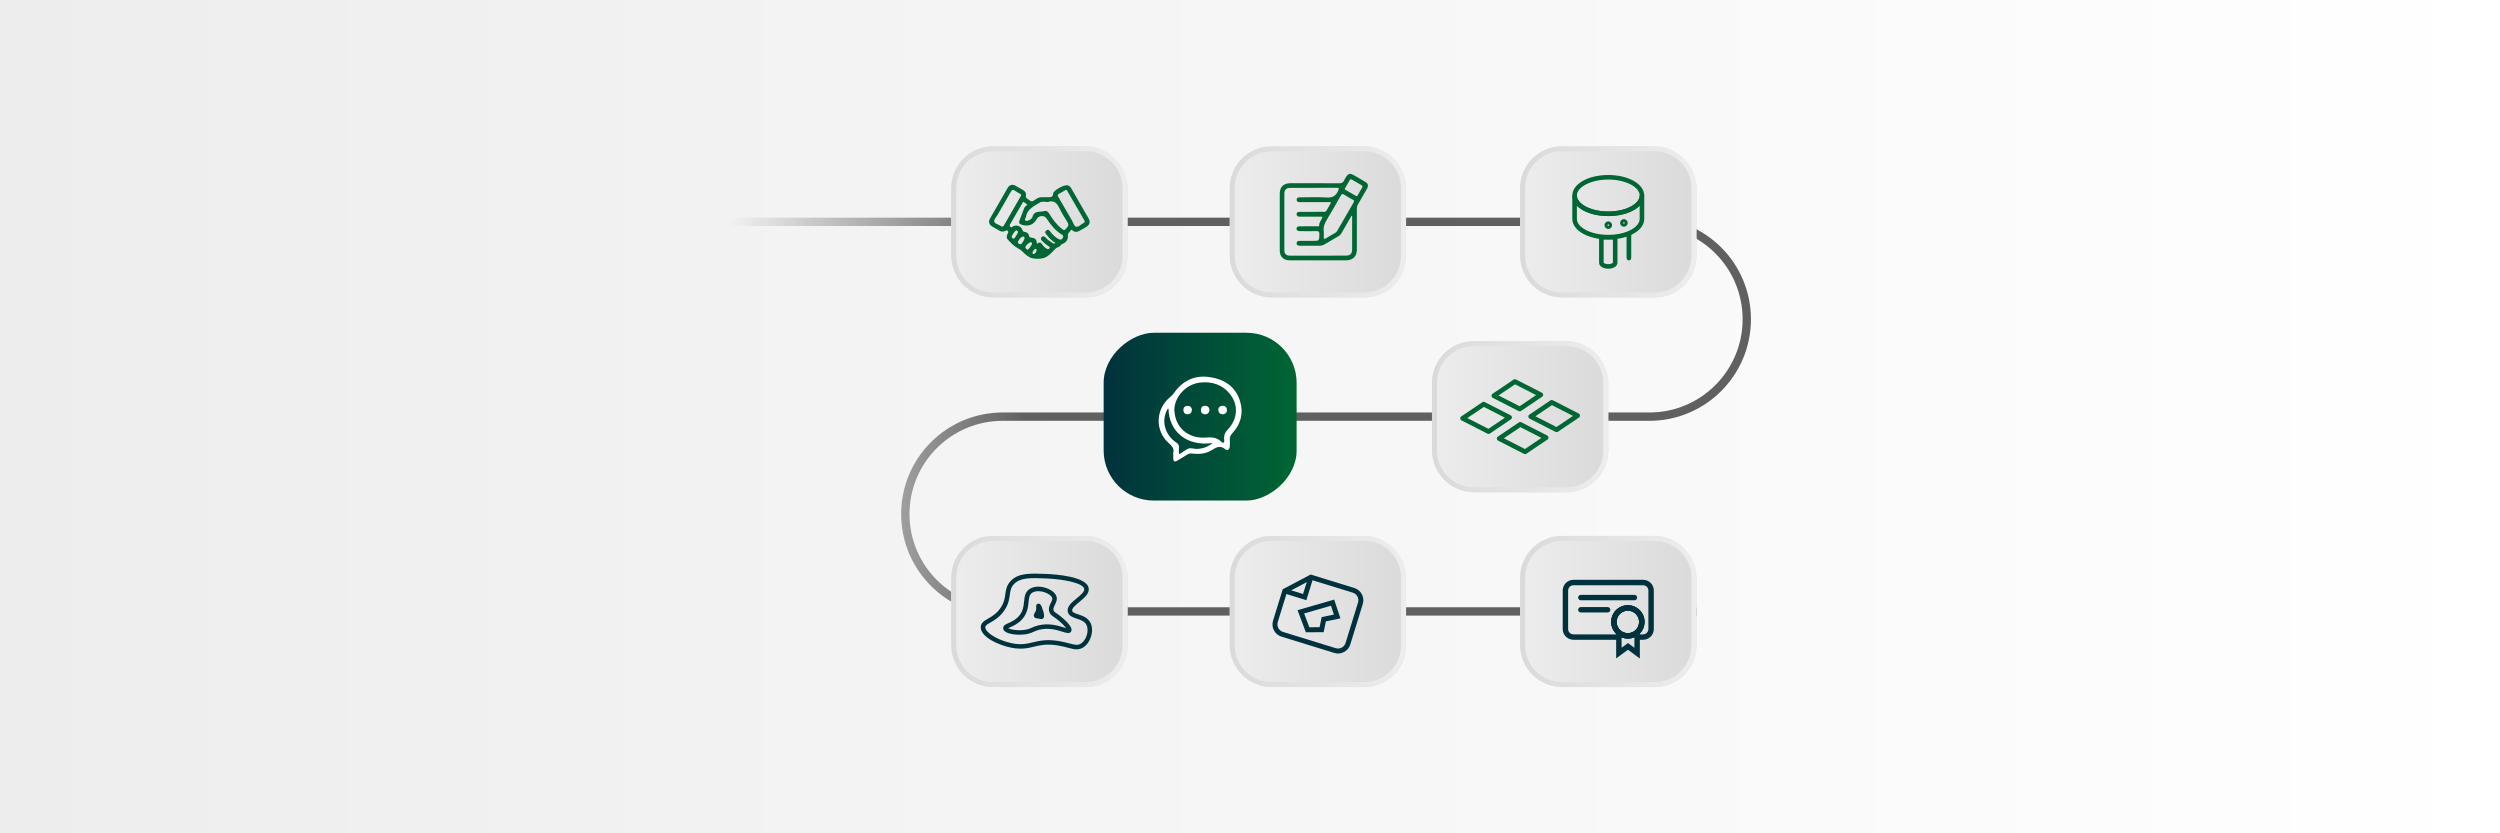 <?xml version="1.0" encoding="UTF-8"?>
<svg id="Camada_1" data-name="Camada 1" xmlns="http://www.w3.org/2000/svg" xmlns:xlink="http://www.w3.org/1999/xlink" viewBox="0 0 1500 500">
  <rect x="0" y="0" width="1500" height="500" fill="#808080" stroke="none"/>
  <defs>
    <style>
      .cls-1 {
        fill: #fff;
      }

      .cls-2 {
        fill: url(#Gradiente_sem_nome_15-2);
      }

      .cls-3 {
        fill: url(#Gradiente_sem_nome_17-8);
      }

      .cls-4 {
        fill: url(#Gradiente_sem_nome_15-6);
      }

      .cls-5 {
        fill: url(#Gradiente_sem_nome_17-3);
      }

      .cls-6 {
        fill: none;
        stroke: url(#Gradiente_sem_nome_42);
        stroke-miterlimit: 10;
        stroke-width: 5px;
      }

      .cls-7 {
        fill: #00323d;
      }

      .cls-8 {
        fill: url(#Gradiente_sem_nome_17-7);
      }

      .cls-9 {
        fill: url(#Gradiente_sem_nome_17-2);
      }

      .cls-10 {
        fill: url(#Gradiente_sem_nome_17-6);
      }

      .cls-11 {
        fill: url(#Gradiente_sem_nome_17-5);
      }

      .cls-12 {
        fill: url(#Gradiente_sem_nome_15);
      }

      .cls-13 {
        fill: url(#Gradiente_sem_nome_7);
      }

      .cls-14 {
        fill: url(#Gradiente_sem_nome_15-5);
      }

      .cls-15 {
        fill: url(#Gradiente_sem_nome_17);
      }

      .cls-16 {
        fill: url(#Gradiente_sem_nome_15-8);
      }

      .cls-17 {
        fill: url(#Gradiente_sem_nome_15-7);
      }

      .cls-18 {
        fill: url(#Gradiente_sem_nome_34);
      }

      .cls-19 {
        fill: url(#Gradiente_sem_nome_15-4);
      }

      .cls-20 {
        fill: url(#Gradiente_sem_nome_17-4);
      }

      .cls-21 {
        fill: url(#Gradiente_sem_nome_15-3);
      }

      .cls-22 {
        fill: #063;
      }
    </style>
    <linearGradient id="Gradiente_sem_nome_34" data-name="Gradiente sem nome 34" x1="0" y1="250" x2="1500" y2="250" gradientUnits="userSpaceOnUse">
      <stop offset="0" stop-color="#ededed"/>
      <stop offset="1" stop-color="#fff"/>
    </linearGradient>
    <linearGradient id="Gradiente_sem_nome_42" data-name="Gradiente sem nome 42" x1="437.41" y1="250" x2="1050.58" y2="250" gradientUnits="userSpaceOnUse">
      <stop offset="0" stop-color="#606060" stop-opacity="0"/>
      <stop offset=".29" stop-color="#606060"/>
    </linearGradient>
    <linearGradient id="Gradiente_sem_nome_15" data-name="Gradiente sem nome 15" x1="912.08" y1="133.11" x2="1017.85" y2="133.11" gradientUnits="userSpaceOnUse">
      <stop offset="0" stop-color="#ededed"/>
      <stop offset="1" stop-color="#dadada"/>
    </linearGradient>
    <linearGradient id="Gradiente_sem_nome_17" data-name="Gradiente sem nome 17" x1="912.08" y1="133.11" x2="1017.85" y2="133.11" gradientUnits="userSpaceOnUse">
      <stop offset="0" stop-color="#dadada"/>
      <stop offset="1" stop-color="#ededed"/>
    </linearGradient>
    <linearGradient id="Gradiente_sem_nome_15-2" data-name="Gradiente sem nome 15" x1="859.19" y1="250" x2="964.97" y2="250" xlink:href="#Gradiente_sem_nome_15"/>
    <linearGradient id="Gradiente_sem_nome_17-2" data-name="Gradiente sem nome 17" x1="859.19" y1="250" x2="964.97" y2="250" xlink:href="#Gradiente_sem_nome_17"/>
    <linearGradient id="Gradiente_sem_nome_15-3" data-name="Gradiente sem nome 15" x1="667.19" y1="250" x2="772.97" y2="250" xlink:href="#Gradiente_sem_nome_15"/>
    <linearGradient id="Gradiente_sem_nome_17-3" data-name="Gradiente sem nome 17" x1="667.19" y1="250" x2="772.97" y2="250" xlink:href="#Gradiente_sem_nome_17"/>
    <linearGradient id="Gradiente_sem_nome_15-4" data-name="Gradiente sem nome 15" x1="737.85" x2="843.63" xlink:href="#Gradiente_sem_nome_15"/>
    <linearGradient id="Gradiente_sem_nome_17-4" data-name="Gradiente sem nome 17" x1="737.85" x2="843.63" xlink:href="#Gradiente_sem_nome_17"/>
    <linearGradient id="Gradiente_sem_nome_15-5" data-name="Gradiente sem nome 15" x1="570.74" x2="676.52" xlink:href="#Gradiente_sem_nome_15"/>
    <linearGradient id="Gradiente_sem_nome_17-5" data-name="Gradiente sem nome 17" x1="570.74" x2="676.52" xlink:href="#Gradiente_sem_nome_17"/>
    <linearGradient id="Gradiente_sem_nome_15-6" data-name="Gradiente sem nome 15" x1="570.74" y1="366.89" x2="676.52" y2="366.89" xlink:href="#Gradiente_sem_nome_15"/>
    <linearGradient id="Gradiente_sem_nome_17-6" data-name="Gradiente sem nome 17" x1="570.74" y1="366.89" x2="676.52" y2="366.89" xlink:href="#Gradiente_sem_nome_17"/>
    <linearGradient id="Gradiente_sem_nome_15-7" data-name="Gradiente sem nome 15" y1="366.89" y2="366.89" xlink:href="#Gradiente_sem_nome_15"/>
    <linearGradient id="Gradiente_sem_nome_17-7" data-name="Gradiente sem nome 17" y1="366.89" y2="366.89" xlink:href="#Gradiente_sem_nome_17"/>
    <linearGradient id="Gradiente_sem_nome_15-8" data-name="Gradiente sem nome 15" x1="737.85" y1="366.89" x2="843.63" y2="366.89" xlink:href="#Gradiente_sem_nome_15"/>
    <linearGradient id="Gradiente_sem_nome_17-8" data-name="Gradiente sem nome 17" x1="737.85" y1="366.89" x2="843.63" y2="366.89" xlink:href="#Gradiente_sem_nome_17"/>
    <linearGradient id="Gradiente_sem_nome_7" data-name="Gradiente sem nome 7" x1="662.19" y1="250" x2="777.97" y2="250" gradientTransform="translate(470.08 970.08) rotate(-90)" gradientUnits="userSpaceOnUse">
      <stop offset="0" stop-color="#00323d"/>
      <stop offset="1" stop-color="#063"/>
    </linearGradient>
  </defs>
  <rect class="cls-18" x="0" width="1500" height="500"/>
  <g>
    <path class="cls-6" d="m437.41,133.11h552.22c32.28,0,58.44,26.17,58.44,58.44h0c0,32.28-26.17,58.44-58.44,58.44h-388c-32.28,0-58.44,26.17-58.44,58.44h0c0,32.28,26.17,58.44,58.44,58.44h416.22"/>
    <g>
      <rect class="cls-12" x="912.08" y="87.78" width="105.78" height="90.67" rx="25.06" ry="25.06"/>
      <path class="cls-15" d="m992.8,90.78c12.16,0,22.06,9.89,22.06,22.06v40.56c0,12.16-9.89,22.06-22.06,22.06h-55.67c-12.16,0-22.06-9.89-22.06-22.06v-40.56c0-12.16,9.89-22.06,22.06-22.06h55.67m0-3h-55.67c-13.78,0-25.06,11.28-25.06,25.06v40.56c0,13.78,11.28,25.06,25.06,25.06h55.67c13.78,0,25.06-11.28,25.06-25.06v-40.56c0-13.78-11.28-25.06-25.06-25.06h0Z"/>
    </g>
    <g>
      <rect class="cls-2" x="859.19" y="204.67" width="105.78" height="90.67" rx="25.06" ry="25.06"/>
      <path class="cls-9" d="m939.91,207.67c12.16,0,22.06,9.89,22.06,22.06v40.56c0,12.16-9.89,22.06-22.06,22.06h-55.67c-12.16,0-22.06-9.89-22.06-22.06v-40.56c0-12.16,9.89-22.06,22.06-22.06h55.67m0-3h-55.67c-13.78,0-25.06,11.28-25.06,25.06v40.56c0,13.78,11.28,25.06,25.06,25.06h55.67c13.78,0,25.06-11.27,25.06-25.06v-40.56c0-13.78-11.28-25.06-25.06-25.06h0Z"/>
    </g>
    <g>
      <rect class="cls-21" x="667.19" y="204.67" width="105.78" height="90.67" rx="25.06" ry="25.06"/>
      <path class="cls-5" d="m747.91,207.67c12.16,0,22.06,9.89,22.06,22.06v40.56c0,12.16-9.89,22.06-22.06,22.06h-55.67c-12.16,0-22.06-9.89-22.06-22.06v-40.56c0-12.16,9.89-22.06,22.06-22.06h55.67m0-3h-55.67c-13.78,0-25.06,11.28-25.06,25.06v40.56c0,13.78,11.27,25.06,25.06,25.06h55.67c13.78,0,25.06-11.27,25.06-25.06v-40.56c0-13.78-11.28-25.06-25.06-25.06h0Z"/>
    </g>
    <g>
      <rect class="cls-19" x="737.85" y="87.78" width="105.78" height="90.67" rx="25.06" ry="25.06"/>
      <path class="cls-20" d="m818.58,90.78c12.16,0,22.06,9.89,22.06,22.06v40.56c0,12.16-9.89,22.06-22.06,22.06h-55.67c-12.16,0-22.06-9.89-22.06-22.06v-40.56c0-12.16,9.89-22.06,22.06-22.06h55.67m0-3h-55.67c-13.78,0-25.06,11.28-25.06,25.06v40.56c0,13.78,11.28,25.06,25.06,25.06h55.67c13.78,0,25.06-11.28,25.06-25.06v-40.56c0-13.78-11.28-25.06-25.06-25.06h0Z"/>
    </g>
    <g>
      <rect class="cls-14" x="570.74" y="87.78" width="105.78" height="90.67" rx="25.06" ry="25.06"/>
      <path class="cls-11" d="m651.47,90.78c12.16,0,22.06,9.89,22.06,22.06v40.56c0,12.16-9.89,22.06-22.06,22.06h-55.67c-12.16,0-22.06-9.89-22.06-22.06v-40.56c0-12.16,9.89-22.06,22.06-22.06h55.67m0-3h-55.67c-13.78,0-25.06,11.28-25.06,25.06v40.56c0,13.78,11.28,25.06,25.06,25.06h55.67c13.78,0,25.06-11.28,25.06-25.06v-40.56c0-13.78-11.28-25.06-25.06-25.06h0Z"/>
    </g>
    <g>
      <rect class="cls-4" x="570.74" y="321.56" width="105.78" height="90.67" rx="25.06" ry="25.06"/>
      <path class="cls-10" d="m651.47,324.56c12.16,0,22.06,9.89,22.06,22.06v40.56c0,12.16-9.89,22.06-22.06,22.06h-55.67c-12.16,0-22.06-9.89-22.06-22.06v-40.56c0-12.16,9.89-22.06,22.06-22.06h55.67m0-3h-55.67c-13.78,0-25.06,11.28-25.06,25.06v40.56c0,13.78,11.28,25.06,25.06,25.06h55.67c13.78,0,25.06-11.28,25.06-25.06v-40.56c0-13.78-11.28-25.06-25.06-25.06h0Z"/>
    </g>
    <g>
      <rect class="cls-17" x="912.08" y="321.56" width="105.78" height="90.67" rx="25.06" ry="25.06"/>
      <path class="cls-8" d="m992.8,324.56c12.16,0,22.06,9.89,22.06,22.06v40.56c0,12.16-9.89,22.06-22.06,22.06h-55.67c-12.16,0-22.06-9.89-22.06-22.06v-40.56c0-12.16,9.89-22.06,22.06-22.06h55.67m0-3h-55.67c-13.78,0-25.06,11.28-25.06,25.06v40.56c0,13.78,11.28,25.06,25.06,25.06h55.67c13.78,0,25.06-11.28,25.06-25.06v-40.56c0-13.78-11.28-25.06-25.06-25.06h0Z"/>
    </g>
    <g>
      <rect class="cls-16" x="737.85" y="321.56" width="105.78" height="90.67" rx="25.06" ry="25.06"/>
      <path class="cls-3" d="m818.58,324.56c12.16,0,22.06,9.89,22.06,22.06v40.56c0,12.16-9.89,22.06-22.06,22.06h-55.67c-12.16,0-22.06-9.89-22.06-22.06v-40.56c0-12.16,9.89-22.06,22.06-22.06h55.67m0-3h-55.67c-13.78,0-25.06,11.28-25.06,25.06v40.56c0,13.78,11.28,25.06,25.06,25.06h55.67c13.78,0,25.06-11.28,25.06-25.06v-40.56c0-13.78-11.28-25.06-25.06-25.06h0Z"/>
    </g>
    <rect class="cls-13" x="669.74" y="192.11" width="100.67" height="115.78" rx="30.06" ry="30.06" transform="translate(970.08 -470.08) rotate(90)"/>
    <path class="cls-22" d="m790.83,156.2c-5.65,0-11.29.01-16.94,0-3.79-.01-6.04-2.22-6.04-5.97-.02-11.35-.02-22.7,0-34.05,0-3.99,2.34-6.25,6.36-6.25,9.77,0,19.54-.04,29.3.04,1.53.01,2.41-.44,3-1.8.36-.82.85-1.59,1.35-2.35.97-1.49,2.22-1.89,3.78-1.04,2.62,1.43,5.21,2.94,7.76,4.49,1.54.93,1.75,2.29.72,4.11-1.75,3.09-3.53,6.17-5.34,9.23-.48.81-.67,1.62-.67,2.55.03,8.19.02,16.37.01,24.56,0,4.14-2.36,6.47-6.52,6.47-5.59,0-11.18,0-16.77,0Zm7.85-34.65c-.75-.42-1.37-.25-1.97-.26-5.54-.02-11.07-.02-16.61-.02-1.02,0-2.06-.04-2.1-1.36-.05-1.45,1.05-1.5,2.13-1.5,5.25,0,10.53-.28,15.75.09,3.65.26,5.76-.95,7.09-4.24.51-1.26.63-1.58-.9-1.57-9.26.05-18.53.02-27.79.03-2.51,0-3.67,1.1-3.67,3.58-.02,11.24-.02,22.48,0,33.72,0,2.35,1.07,3.38,3.46,3.38,11.18.01,22.37,0,33.55-.02,2.53,0,3.67-1.22,3.67-3.78,0-6.33,0-12.65,0-18.98,0-.39.25-.88-.34-1.23-2.01,3.49-4.02,6.95-6.01,10.43-.43.75-.93,1.37-1.71,1.81-2.84,1.63-5.65,3.31-8.47,4.98-.84.5-1.72.82-2.72.82-4.07-.01-8.13,0-12.2,0-1.01,0-1.86-.23-1.88-1.43-.01-1.2.81-1.46,1.84-1.46,2.54.01,5.08,0,7.63,0,4.18,0,4.13,0,4.2-4.13.02-1.34-.37-1.76-1.71-1.73-3.39.08-6.78.05-10.17,0-1.49-.02-2.26-1.1-1.62-2.16.4-.67,1.09-.73,1.79-.73,3.39,0,6.78.01,10.17-.02.51,0,1.45.27,1.42-.45-.08-2.02,1.43-3.36,2-5.09-.66-.36-1.29-.2-1.89-.21-3.95-.02-7.91-.02-11.86-.03-.72,0-1.38-.14-1.68-.88-.22-.55-.18-1.11.27-1.57.5-.5,1.15-.4,1.76-.4,4.63-.02,9.26-.03,13.9-.05.66,0,1.38.15,1.81-.61.94-1.65,1.89-3.29,2.86-4.96Zm-4.39,17.53c0,1.13.02,2.26,0,3.39-.02.93.31,1.09,1.09.61,1.45-.88,2.94-1.68,4.38-2.57.89-.55,1.93-.9,2.52-1.92,3.28-5.74,6.58-11.46,9.92-17.16.45-.77.36-1.15-.43-1.57-1.79-.97-3.57-1.95-5.27-3.06-1.03-.67-1.47-.45-2.04.57-2.66,4.73-5.31,9.45-8.14,14.08-1.46,2.39-2.55,4.77-2.03,7.64Zm16.4-31.53c-.42-.01-.63.17-.78.42-.97,1.65-1.92,3.32-2.89,4.97-.4.68.11.88.55,1.14,1.9,1.1,3.81,2.19,5.7,3.32.66.4,1.06.38,1.46-.37.76-1.44,1.57-2.87,2.45-4.24.6-.93.28-1.4-.55-1.86-1.67-.93-3.32-1.92-4.98-2.87-.34-.2-.7-.36-.96-.49Z"/>
    <g>
      <path class="cls-1" d="m703.94,271.54c.73-2.28-.69-3.9-2.69-5.67-8.53-7.55-7.95-20.64,1.07-27.82.81-.65,1.44-1.38,2.04-2.22,5.2-7.37,12.31-10.86,21.27-9.6,8.91,1.25,15.81,5.67,18.48,14.73,2.07,7.02.35,13.49-4.64,18.89-1.18,1.27-1.71,2.46-1.58,4.12.09,1.28.06,2.59-.03,3.87-.13,1.86-1.34,2.81-2.65,1.73-3.06-2.54-5.35-1.28-8.14.5-3.55,2.26-7.71,2.55-11.84,2.04-1.19-.15-2.08.1-3.03.71-1.83,1.18-3.68,2.32-5.55,3.43-1.93,1.15-2.68.71-2.71-1.55-.01-.88,0-1.77,0-3.15Zm.64-25.36c.19,1.28.27,2.57.58,3.82,2.01,8.29,9.38,13.35,18.73,12.51,3.31-.3,6.13.05,8.65,2.27.46.41,1.06,1.19,1.7.78.58-.37.28-1.27.23-1.92-.17-2.32.4-4.09,2.18-5.92,5.9-6.1,6.54-14.45,1.68-20.83-4.61-6.05-11.08-8.24-18.44-7.33-8.52,1.06-15.28,8.67-15.3,16.62Zm-3.5-1.03c-.67.16-.74.62-.91.96-3.45,6.81-1.15,14.89,5.65,19.47,1.16.79,1.63,1.58,1.56,2.95-.06,1.29-.27,2.64.24,4.04,1.79-1.17,3.35-2.42,5.11-3.28,1.91-.94,3.98.37,5.99,0,.47-.08.95-.05,1.42-.12,2.67-.37,5.02-1.43,7.57-3.4-15.55,2.33-26.41-6.83-26.62-20.63Z"/>
      <path class="cls-1" d="m733.53,248.62c-1.59-.17-2.48-1.06-2.55-2.62-.07-1.52,1.18-2.64,2.75-2.54,1.65.1,2.48,1.1,2.42,2.65-.07,1.55-1.03,2.42-2.62,2.52Z"/>
      <path class="cls-1" d="m725.71,246.06c-.23,1.56-1.06,2.55-2.68,2.51-1.61-.03-2.53-1.02-2.49-2.61.04-1.58.94-2.52,2.6-2.48,1.65.04,2.41,1.02,2.57,2.58Z"/>
      <path class="cls-1" d="m715.17,245.84c-.16,1.78-1.03,2.72-2.62,2.71-1.59-.02-2.52-.94-2.5-2.56.02-1.61.92-2.48,2.56-2.49,1.68,0,2.37,1.01,2.57,2.35Z"/>
    </g>
    <path class="cls-22" d="m640.79,141.44c0,2.42-1.07,4.14-3.37,4.91-1.04.35-1.25,1.53-2.14,1.78-1.78.51-2.7,1.88-3.91,3.08-1.18,1.17-2.52,2.47-4.03,3.16-2.5,1.14-5.54,1.07-7.96.57-2.09-.43-4.3-2.36-6.01-4.13-.8-.82-1.57-1.26-2.55-1.78-2.46-1.3-4.4-3.41-6.28-5.46-.84-.92-.46-2.27.06-3.38.25-.55.68-.96.05-1.62-.63-.67-.99-.29-1.57,0-1.13.59-2.29.5-3.4-.14-1.51-.87-3.05-1.71-4.54-2.63-1.64-1.01-2.19-2.83-1.21-4.55,3.53-6.23,7.11-12.44,10.73-18.61,1.06-1.81,2.8-2.2,4.68-1.19,1.54.83,3.05,1.72,4.55,2.61,1.24.73,1.94,1.88,1.64,3.26-.24,1.11.29,1.5,1,2.02,2.56,1.87,2.58,1.92,5.07.14,1.11-.79,2.23-1.22,3.6-1.15,1.24.06,2.48-.05,3.72-.02,1.54.03,2.77.13,2.96-2.13.17-2.06,6.69-5.52,8.72-4.99,1,.26,1.64.92,2.14,1.79,3.43,5.96,6.88,11.92,10.3,17.89,1.33,2.32.84,4.04-1.46,5.39-1.31.77-2.64,1.51-3.96,2.28-1.42.82-2.84.81-4.08-.26-.6-.52-.9-.48-1.27.14-.58.97-1.82,1.62-1.51,3.04Zm-18.55,4.92c1.34-1.35,2.35-.94,3.25.5.64,1.02,1.55,1.77,2.59,2.39.65.39,1.16.33,1.61-.28.56-.77-.15-.97-.58-1.26-1.32-.88-2.55-1.86-3.67-2.98-.73-.73-1.36-1.51-.45-2.46.9-.94,1.71-.43,2.45.35,1.17,1.24,2.54,2.23,3.98,3.13.56.35,1.13.67,1.86.05-1.95-1.26-3.61-2.7-4.94-4.46-.66-.88-2-1.86-.62-3.01,1.49-1.24,2.15.34,2.9,1.24,1.39,1.66,2.9,3.16,4.92,4.04,1.07.46,1.72-.08,2.18-.98.39-.76.31-1.33-.52-1.82-4.05-2.39-6.83-6-9.35-9.85-1.23-1.87-4.51-1.72-5.62.25-2.03,3.62-4.98,4.84-8.97,3.71-1.78-.5-2.13-1.12-1.49-2.84.89-2.38,1.83-4.74,2.73-7.11.23-.6.55-1.09,1.1-1.45.29-.19.96-.41.62-.79-.54-.62-1.29-1.09-2.01-1.52-.39-.23-.56.26-.71.53-2.52,4.34-5.01,8.7-7.55,13.03-.41.7.03,1.01.39,1.43.47.56.74.09,1.1-.15,2.29-1.45,5.01-.62,5.99,1.87.27.68.49,1.12,1.34,1.21,1.41.16,2.4.98,2.7,2.42.12.57.3.83.95.93,2.97.46,3.39.91,3.84,3.87Zm6.41-25.17c-1.5.09-3.31-.61-4.6.22-3.47,2.23-7.7,3.85-8.47,8.74-.12.73-1.12,1.54-.41,2.11.78.62,1.84.1,2.7-.36.72-.38,1.39-.97,1.58-1.71.67-2.55,2.5-3.19,4.81-3.23.67-.01,1.37-.09,2.01-.27,1.49-.44,2.4.09,3.2,1.4,2,3.28,4.22,6.42,7.26,8.87,1.91,1.54,1.82,1.46,3.45-.38,1.04-1.17,1.08-2.07.25-3.37-1.69-2.67-3.4-5.36-4.74-8.21-1.46-3.1-3.25-5.08-7.04-3.8Zm-15.95-3.99c.02-.57-.34-.75-.68-.95-.98-.56-2.01-1.05-2.91-1.72-1.23-.91-1.92-.75-2.69.65-2.56,4.63-5.29,9.17-7.9,13.77-.75,1.31-2.27,2.66-1.96,3.96.34,1.43,2.49,1.67,3.74,2.6.97.73,1.56.65,2.21-.52,3.18-5.64,6.45-11.23,9.69-16.84.2-.34.37-.69.51-.97Zm26.75-3.25c-1.23.7-2.51,1.53-3.87,2.2-1.08.54-1.14,1.08-.55,2.09,2.76,4.65,5.42,9.36,8.16,14.03.79,1.34,1.17,3.47,2.56,3.77,1.35.29,2.71-1.34,4.1-2.06.1-.05.19-.12.3-.16.79-.36.89-.84.44-1.61-3.38-5.79-6.72-11.61-10.07-17.41-.22-.38-.38-.84-1.07-.83Zm-25.62,27.95c-1.42.43-2.22,1.55-2.91,2.8-.37.68-.19,1.22.42,1.57.55.32,1.21.48,1.68-.11.73-.92,1.38-1.92,1.66-3.09.16-.66-.06-1.1-.85-1.17Zm-3.03-2.54c0-.42-.15-.76-.52-.99-.4-.24-.76-.15-1.06.17-.83.92-1.58,1.9-2.11,3.02-.22.46-.11.89.26,1.22.29.26.62.51,1.05.37.35-.11,2.38-3.39,2.38-3.8Zm7.63,6.01c-1.11.05-3.14,1.98-3.17,2.92-.02.62.38,1.02.87,1.34.61.41.93-.05,1.24-.44.66-.83,1.35-1.65,1.74-2.66.31-.81-.02-1.16-.67-1.16Zm2.66,3.9c-.65.65-1.44,1.3-1.64,2.3-.08.4.4.98.83.86,1.08-.3,1.44-1.32,1.73-2.28.17-.55-.35-.73-.92-.88Z"/>
    <g>
      <path class="cls-22" d="m964.96,129.64c-6.27,0-12.19-1.51-16.25-4.15-3.43-2.22-5.32-5.13-5.32-8.17,0-6.91,9.48-12.32,21.57-12.32s21.58,5.41,21.58,12.32c0,3.05-1.89,5.95-5.32,8.17-4.07,2.64-10,4.15-16.26,4.15Zm0-21.91c-10.21,0-18.83,4.39-18.83,9.59,0,2.09,1.45,4.17,4.07,5.87,3.63,2.36,9.02,3.71,14.76,3.71s11.13-1.35,14.77-3.71c2.62-1.7,4.07-3.79,4.07-5.87,0-5.2-8.63-9.59-18.84-9.59Z"/>
      <path class="cls-22" d="m964.96,161.23c-1.51,0-2.9-.37-3.92-1.02-1.02-.66-1.59-1.58-1.59-2.59v-16.67h11.03v16.67c0,1.01-.56,1.93-1.59,2.59-1.02.66-2.42,1.02-3.93,1.02Zm-2.77-17.55v13.93s.09.13.34.29c.57.37,1.48.59,2.43.59s1.87-.22,2.44-.59c.24-.16.33-.29.35-.32v-13.9h-5.55Z"/>
      <path class="cls-22" d="m977.33,156.21c-1.36,0-1.39-1.39-1.39-1.98,0-.31,0-.71,0-1.14v-13.3h2.8v13.3c0,.43,0,.83,0,1.14-.01.59-.03,1.98-1.39,1.98h0Z"/>
      <path class="cls-22" d="m964.96,143.68c-12.09,0-21.57-5.41-21.57-12.32v-14.04h2.74c0,2.09,1.45,4.17,4.07,5.87,3.63,2.36,9.02,3.71,14.76,3.71s11.13-1.35,14.77-3.71c2.62-1.7,4.07-3.79,4.07-5.87h2.74v14.04c0,6.91-9.48,12.32-21.58,12.32Zm-18.83-20.28v7.95c0,5.2,8.62,9.59,18.83,9.59s18.84-4.39,18.84-9.59v-7.95c-.72.74-1.59,1.44-2.58,2.09-4.07,2.64-10,4.15-16.26,4.15s-12.19-1.51-16.25-4.15c-.99-.64-1.85-1.34-2.58-2.09Z"/>
      <path class="cls-22" d="m964.97,137.35c-1.25,0-2.26-1.01-2.26-2.26s1.01-2.26,2.26-2.26,2.26,1.01,2.26,2.26-1.01,2.26-2.26,2.26Zm0-2.74c-.26,0-.48.21-.48.48s.21.48.48.48.48-.21.48-.48-.21-.48-.48-.48Z"/>
      <path class="cls-22" d="m974.34,136.01c-1.25,0-2.26-1.01-2.26-2.26s1.01-2.26,2.26-2.26,2.26,1.01,2.26,2.26-1.01,2.26-2.26,2.26Zm0-2.74c-.26,0-.48.21-.48.48s.21.48.48.48.48-.21.48-.48-.21-.48-.48-.48Z"/>
    </g>
    <g>
      <path class="cls-22" d="m893.13,260.35c-.22,0-.44-.05-.65-.15l-15.54-7.94c-.45-.23-.74-.68-.77-1.18-.03-.5.2-.98.63-1.26l12.6-8.49c.43-.29.98-.32,1.44-.09l15.54,7.94c.45.23.74.68.77,1.18.03.5-.2.98-.63,1.26l-12.6,8.49c-.24.16-.52.24-.8.24h0Zm-12.74-9.52l12.65,6.46,9.91-6.68-12.65-6.46s-9.91,6.68-9.91,6.68Z"/>
      <path class="cls-22" d="m915.06,272.48c-.22,0-.44-.05-.65-.15l-15.54-7.94c-.45-.23-.74-.68-.77-1.18-.03-.5.2-.98.63-1.26l12.6-8.5c.43-.29.98-.32,1.44-.09l15.54,7.94c.45.23.74.68.77,1.18.03.5-.2.98-.63,1.26l-12.6,8.49c-.24.16-.52.24-.8.24h0Zm-12.74-9.52l12.65,6.46,9.9-6.68-12.65-6.46-9.9,6.68Z"/>
      <path class="cls-22" d="m933.97,259.28c-.22,0-.44-.05-.65-.15l-15.54-7.94c-.45-.23-.74-.68-.77-1.18-.03-.5.2-.98.63-1.26l12.6-8.5c.43-.29.98-.32,1.44-.09l15.54,7.94c.45.23.74.68.77,1.18.03.5-.2.98-.63,1.26l-12.6,8.5c-.24.16-.52.24-.8.24h0Zm-12.74-9.52l12.65,6.46,9.91-6.68-12.65-6.46-9.91,6.68Z"/>
      <path class="cls-22" d="m911.86,246.8c-.22,0-.44-.05-.65-.15l-15.54-7.94c-.45-.23-.74-.68-.77-1.18-.03-.5.2-.98.63-1.26l12.6-8.5c.43-.29.98-.32,1.44-.09l15.54,7.94c.45.23.74.68.77,1.18.03.5-.2.98-.63,1.26l-12.6,8.49c-.24.16-.52.24-.8.24h0Zm-12.74-9.52l12.65,6.46,9.91-6.68-12.65-6.46-9.91,6.68Z"/>
    </g>
    <g>
      <path class="cls-7" d="m646.03,389.6c-1.61,0-3.31-.45-5.32-.99-1.79-.48-3.82-1.01-6.36-1.4h0c-6.47-1-10.27-.08-13.95.8-3.68.89-7.49,1.8-13.53.63-7.56-1.47-18.64-6.44-18.42-12.44.1-2.55,2.19-3.76,4.41-5.03,2.22-1.28,5-2.86,7.38-6.28,2.25-3.23,2.61-5.86,2.96-8.41.36-2.59.73-5.26,3.18-7.87,4.62-4.9,11.85-4.62,21-4.27,5.78.22,24.72,1.49,25.83,8.6.5,3.2-2.57,5.73-5.53,8.17-2.22,1.83-4.75,3.91-4.36,5.41.24.93,1.53,1.42,3.62,2.11,2.55.84,5.72,1.89,7.34,5.07,2.34,4.61.19,11.92-4.34,14.75-1.32.83-2.59,1.14-3.92,1.14h0Zm-11.26-5.06c2.68.41,4.88,1,6.64,1.46,3.59.95,5.26,1.33,7.11.17,3.35-2.09,5.07-7.86,3.36-11.23-1.11-2.19-3.48-2.97-5.78-3.73-2.34-.77-4.77-1.58-5.4-4.01-.81-3.17,2.27-5.72,5.26-8.17,2.27-1.87,4.84-3.99,4.58-5.67-.55-3.55-12.39-5.9-23.25-6.31-8.8-.34-15.15-.58-18.93,3.43-1.86,1.97-2.13,3.91-2.46,6.38-.37,2.73-.8,5.83-3.43,9.59-2.73,3.91-5.92,5.74-8.25,7.08-2.19,1.26-3.02,1.82-3.05,2.78-.12,3.27,7.91,8.08,16.23,9.69,5.46,1.06,8.67.29,12.39-.61,3.75-.9,8-1.92,14.99-.84h-.01Z"/>
      <path class="cls-7" d="m611.85,380.83c-3.99,0-9.51-.8-9.91-3.68-.25-1.8,1.45-2.55,3.24-3.36,1.79-.8,4.23-1.89,6.22-4.21,2.45-2.85,2.76-5.79,3.04-8.63.28-2.78.57-5.66,3.23-7.48,3.02-2.08,7.33-1.65,10.36-.54,3.13,1.14,5.33,3.06,5.91,5.15.5,1.83-.29,3.4-.99,4.78-.74,1.47-1.17,2.42-.75,3.51.22.57.52.8,1.61,1.54.54.37,1.22.84,2.06,1.49,2.51,1.97,8.2,6.83,6.86,9.39-.86,1.63-2.79,1.02-5.25.25-3.24-1.02-8.15-2.56-13.69-1.25-1.54.36-2.55.81-3.62,1.28-1.52.67-3.09,1.36-5.94,1.64h0c-.67.06-1.49.11-2.39.11h.02Zm-6.94-3.9c1.17.71,4.95,1.51,9.07,1.1h0c2.43-.24,3.68-.78,5.12-1.42,1.08-.48,2.3-1.01,4.09-1.43,6.27-1.48,11.81.26,15.12,1.3.45.14.96.3,1.41.43-.96-1.31-3.07-3.45-5.51-5.36-.77-.6-1.4-1.04-1.92-1.39-1.2-.82-2.06-1.42-2.6-2.79-.88-2.27.08-4.17.85-5.71.55-1.08,1.02-2.02.79-2.85-.32-1.19-2.02-2.52-4.22-3.32-3.01-1.1-6.11-1.01-7.9.23-1.55,1.07-1.79,2.71-2.07,5.53-.3,2.95-.68,6.63-3.69,10.12-2.39,2.77-5.26,4.06-7.17,4.91-.47.21-1.02.45-1.38.65h0Z"/>
      <path class="cls-7" d="m624.77,371.48c-.3,0-.57-.08-.78-.14-.17-.05-.41-.11-.76-.18h0c-.5-.1-.82-.12-1.06-.14-.4-.03-1.08-.06-1.55-.73-.7-.98-.12-1.96.26-2.62.3-.51.64-1.09.79-1.88.13-.65.07-1.19.03-1.58-.12-1.08.23-1.74,1.02-1.96,1.17-.32,2.01.3,3.26,4.62.6,2.05.77,3.57-.29,4.3-.32.22-.64.29-.93.29h.01Zm-1.22-3.01s.04,0,.06.01c0-.03-.01-.05-.02-.09-.01.03-.03.05-.04.08Z"/>
    </g>
    <g>
      <g>
        <path class="cls-7" d="m817.67,362.37l-7.5,24.32c-1.25,4.05-5.55,6.32-9.59,5.07l-31.69-9.77c-4.05-1.25-6.32-5.55-5.07-9.59l5.81-18.84,16.74-8.85,26.23,8.09c4.05,1.25,6.32,5.55,5.07,9.59h0Zm-51.01,10.9c-.76,2.47.63,5.1,3.1,5.87l31.69,9.77c2.47.76,5.1-.63,5.87-3.1l7.5-24.32c.76-2.47-.63-5.1-3.1-5.87l-25.05-7.72-14.57,7.7-5.45,17.67h0Z"/>
        <polygon class="cls-7" points="787.94 346.73 783.81 360.13 770.42 356 771.3 353.15 781.84 356.4 785.09 345.86 787.94 346.73"/>
      </g>
      <path class="cls-7" d="m800.5,359.74l3.75,11.28-8.71,1.78-1.35,6.51-10.68.06-4.99-13.27,21.97-6.35Zm-.16,9.02l-1.77-5.34-16.09,4.65,3.11,8.28,6.16-.03,1.25-6.07,7.33-1.5Z"/>
    </g>
    <g>
      <path class="cls-7" d="m983.9,395.1l-7.14-5.26-7.06,5.21v-11.19h-25.63c-3.55,0-6.44-2.89-6.44-6.43v-23.11c0-3.55,2.89-6.44,6.44-6.44h41.79c3.55,0,6.43,2.89,6.43,6.44v23.11c0,3.55-2.89,6.43-6.43,6.43h-1.96s0,11.24,0,11.24Zm-7.14-9.29l3.89,2.87v-6.34c-1.21.52-2.54.81-3.94.81-1.3,0-2.58-.25-3.76-.73v6.21l3.82-2.81h0Zm6.59-5.19h2.51c1.75,0,3.18-1.43,3.18-3.18v-23.11c0-1.76-1.43-3.19-3.18-3.19h-41.79c-1.76,0-3.19,1.43-3.19,3.19v23.11c0,1.75,1.43,3.18,3.19,3.18h25.99c-2.14-1.9-3.35-4.61-3.35-7.47,0-5.51,4.48-10,10-10s10,4.48,10,10c0,2.97-1.3,5.64-3.36,7.47Zm-6.64-14.22c-3.72,0-6.75,3.03-6.75,6.75,0,2,.88,3.89,2.41,5.17,1.21,1.02,2.75,1.58,4.34,1.58,3.72,0,6.75-3.03,6.75-6.75s-3.03-6.75-6.75-6.75Z"/>
      <path class="cls-7" d="m976.71,383.14c-2.36,0-4.64-.83-6.43-2.35-2.27-1.9-3.57-4.69-3.57-7.66,0-5.51,4.48-10,10-10s10,4.48,10,10-4.48,10-10,10Zm0-16.75c-3.72,0-6.75,3.03-6.75,6.75,0,2,.88,3.89,2.41,5.17,1.21,1.02,2.75,1.58,4.34,1.58,3.72,0,6.75-3.03,6.75-6.75s-3.03-6.75-6.75-6.75Z"/>
      <path class="cls-7" d="m980.66,360.17h-32.16c-.9,0-1.62-.73-1.62-1.62s.73-1.62,1.62-1.62h32.16c.9,0,1.62.73,1.62,1.62s-.73,1.62-1.62,1.62Z"/>
      <path class="cls-7" d="m964.59,367.49h-16.08c-.9,0-1.62-.73-1.62-1.62s.73-1.62,1.62-1.62h16.08c.9,0,1.62.73,1.62,1.62s-.73,1.62-1.62,1.62Z"/>
      <path class="cls-7" d="m976.71,383.14c-2.36,0-4.64-.83-6.43-2.35-2.27-1.9-3.57-4.69-3.57-7.66,0-5.51,4.48-10,10-10s10,4.48,10,10-4.48,10-10,10Zm0-16.75c-3.72,0-6.75,3.03-6.75,6.75,0,2,.88,3.89,2.41,5.17,1.21,1.02,2.75,1.58,4.34,1.58,3.72,0,6.75-3.03,6.75-6.75s-3.03-6.75-6.75-6.75Z"/>
      <rect class="cls-7" x="980.65" y="379.41" width="3.25" height="2.83"/>
      <polygon class="cls-7" points="972.95 382.23 969.7 382.23 969.7 379.55 972.95 379.52 972.95 382.23"/>
    </g>
  </g>
</svg>